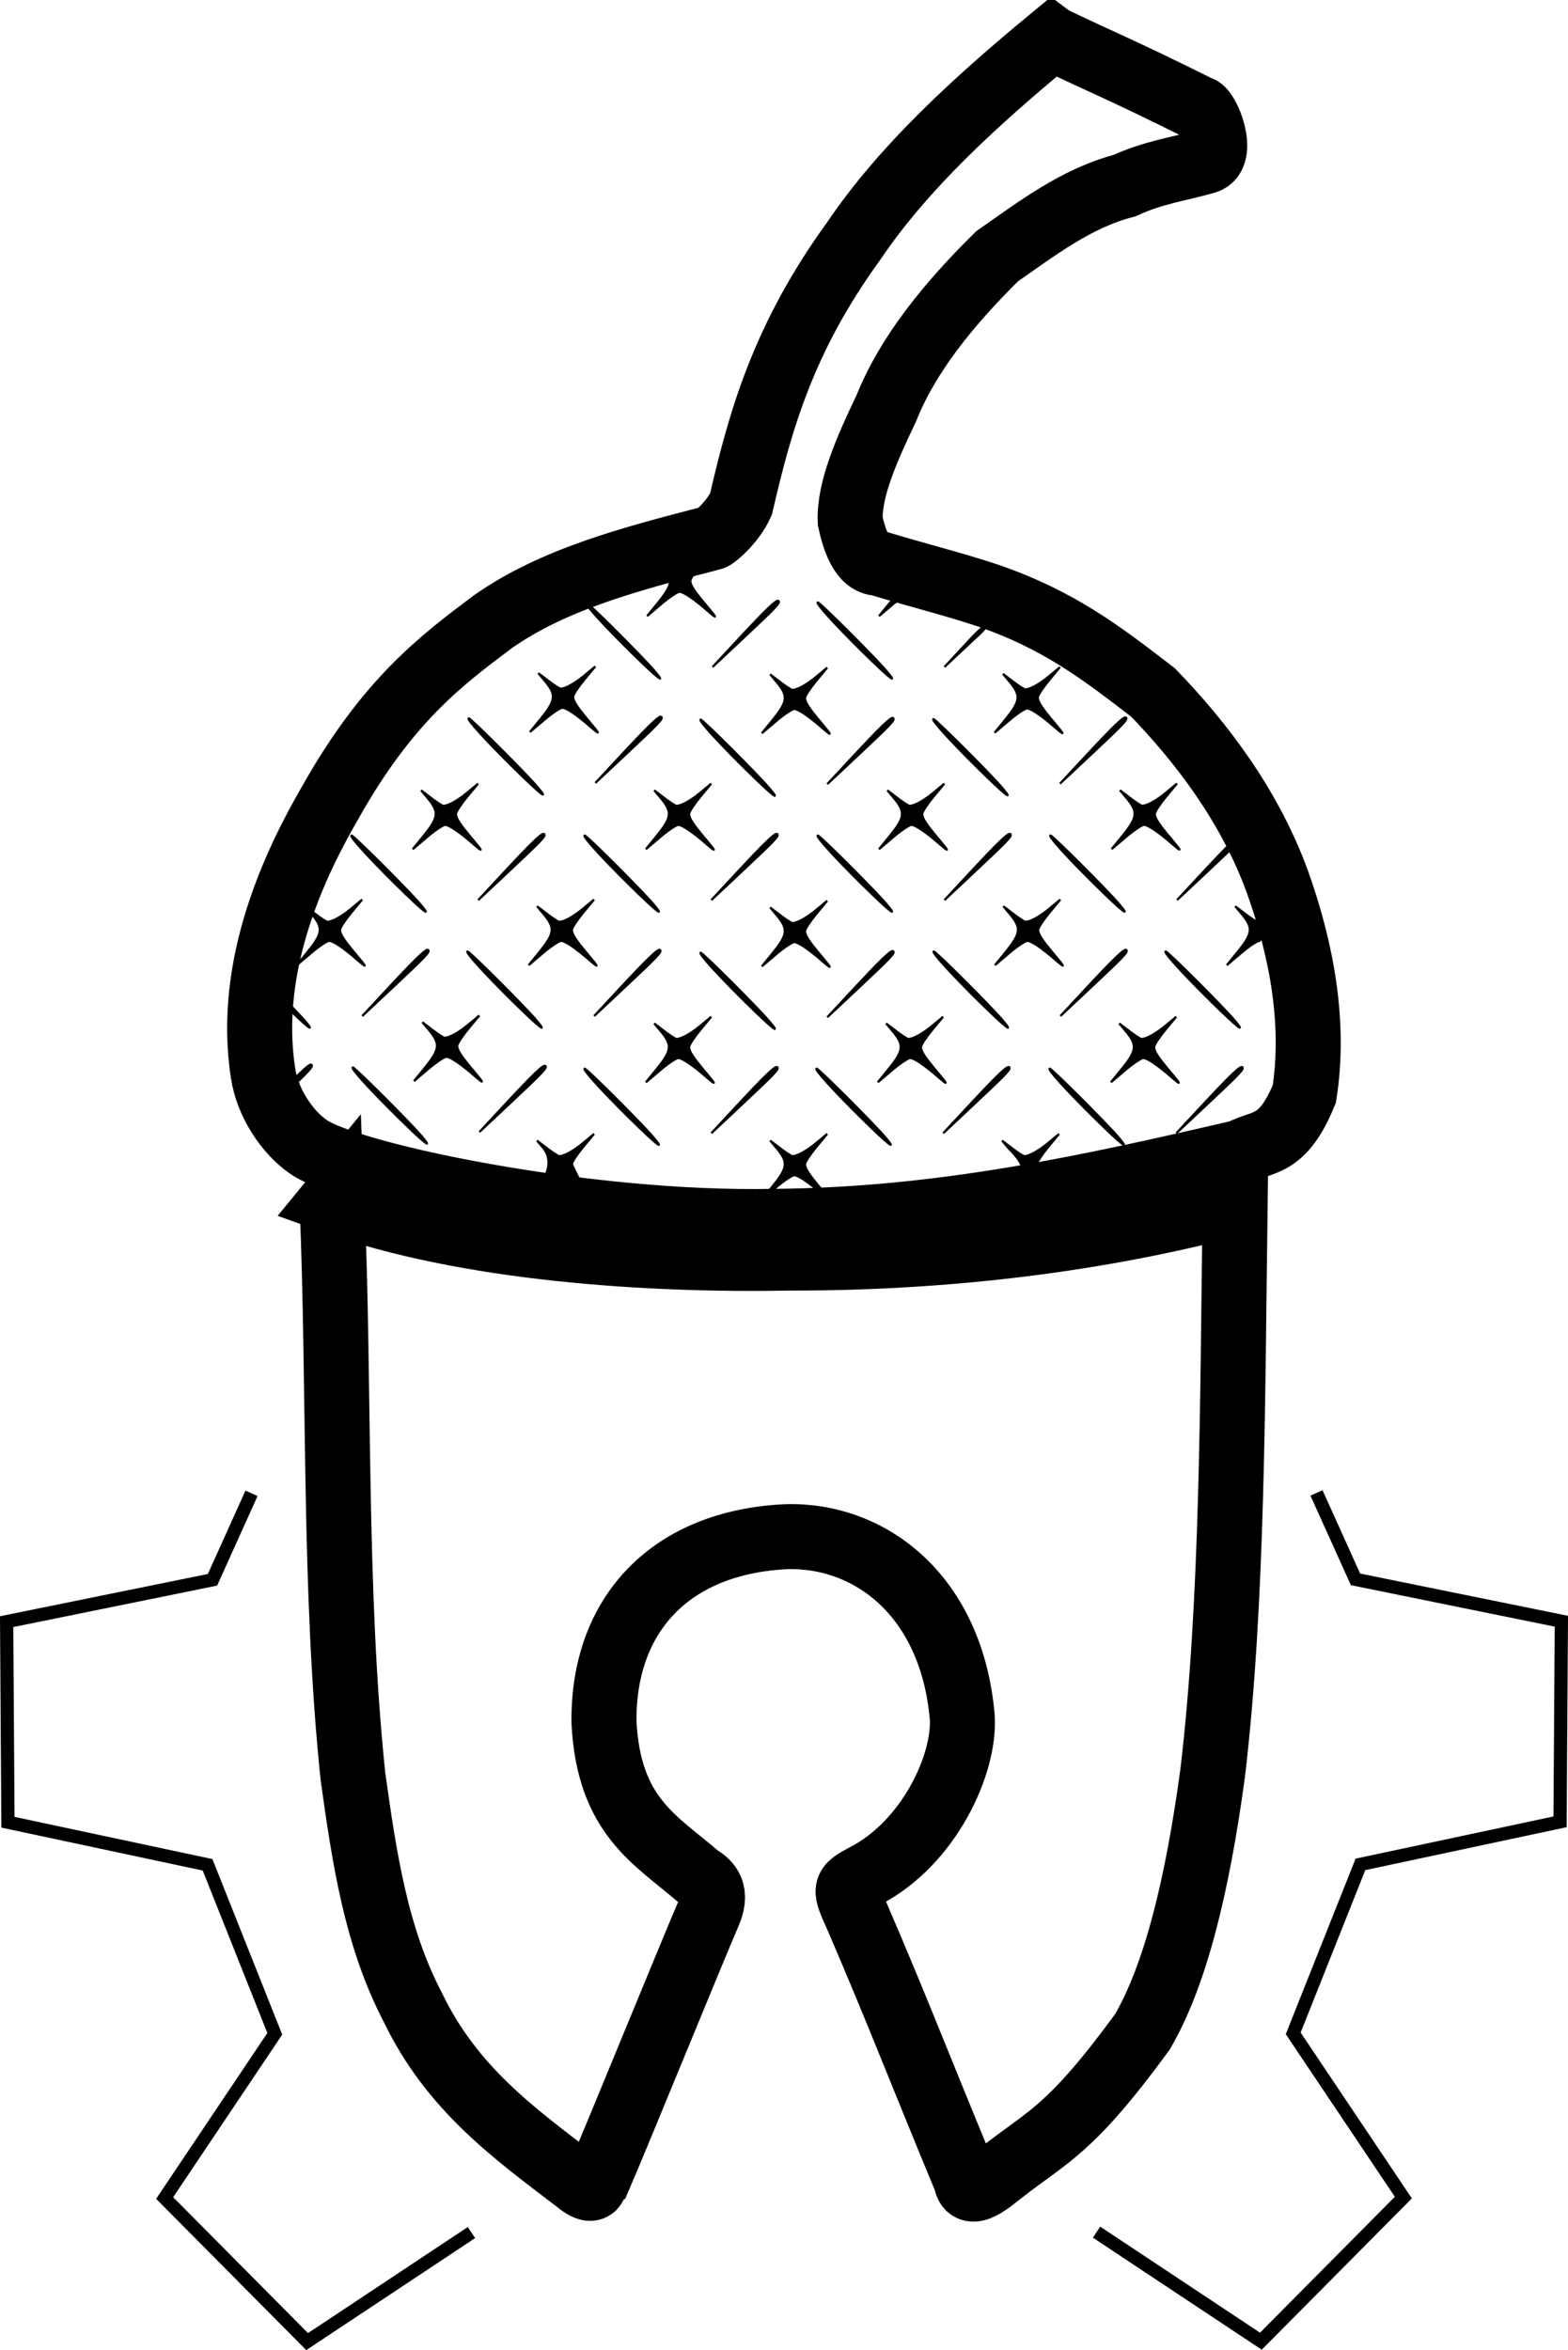<?xml version="1.0" encoding="UTF-8" standalone="no"?>
<!-- Created with Inkscape (http://www.inkscape.org/) -->

<svg
   xmlns:dc="http://purl.org/dc/elements/1.1/"
   xmlns:cc="http://creativecommons.org/ns#"
   xmlns:rdf="http://www.w3.org/1999/02/22-rdf-syntax-ns#"
   xmlns:svg="http://www.w3.org/2000/svg"
   xmlns="http://www.w3.org/2000/svg"
   xmlns:sodipodi="http://sodipodi.sourceforge.net/DTD/sodipodi-0.dtd"
   xmlns:inkscape="http://www.inkscape.org/namespaces/inkscape"
   version="1.1"
   id="svg1414"
   width="118.48"
   height="177.589"
   viewBox="0 0 118.48 177.589"
   sodipodi:docname="akorn-icon.svg"
   inkscape:version="0.92.3 (2405546, 2018-03-11)">
  <defs
     id="defs1418" />
  <sodipodi:namedview
     pagecolor="#ffffff"
     bordercolor="#666666"
     borderopacity="1"
     objecttolerance="10"
     gridtolerance="10"
     guidetolerance="10"
     inkscape:pageopacity="0"
     inkscape:pageshadow="2"
     inkscape:window-width="1366"
     inkscape:window-height="703"
     id="namedview1416"
     showgrid="false"
     fit-margin-top="0"
     fit-margin-left="0"
     fit-margin-right="0"
     fit-margin-bottom="0"
     inkscape:zoom="1.3411458"
     inkscape:cx="-35.603544"
     inkscape:cy="83.517002"
     inkscape:window-x="0"
     inkscape:window-y="40"
     inkscape:window-maximized="1"
     inkscape:current-layer="svg1414" />
  <path
     style="fill:none;stroke:#000000;stroke-width:1px;stroke-linecap:butt;stroke-linejoin:miter;stroke-opacity:1"
     d="m 82.857,168.672 12.416,8.24 10.766,-10.851 -8.322,-12.409 5.079,-12.77 15.083,-3.216 0.099,-15.158 -15.554,-3.163 -2.949,-6.533"
     id="path1428"
     inkscape:connector-curvature="0"
     sodipodi:nodetypes="ccccccccc" />
  <path
     style="fill:none;stroke:#000000;stroke-width:1px;stroke-linecap:butt;stroke-linejoin:miter;stroke-opacity:1"
     d="m 35.623,168.704 -12.416,8.24 -10.766,-10.851 8.322,-12.409 -5.079,-12.77 -15.083,-3.216 -0.099,-15.158 15.554,-3.163 2.949,-6.533"
     id="path1428-2"
     inkscape:connector-curvature="0"
     sodipodi:nodetypes="ccccccccc" />
  <path
     style="fill:none;stroke:#000000;stroke-width:4.913;stroke-linecap:butt;stroke-linejoin:miter;stroke-miterlimit:4;stroke-dasharray:none;stroke-opacity:1"
     d="m 79.485,2.895 c -5.828,4.813 -11.236,9.771 -14.979,15.32 -5.342,7.359 -7.068,13.615 -8.516,19.879 -0.639,1.405 -2.014,2.534 -2.17,2.543 -6.194,1.603 -11.974,3.117 -16.578,6.344 -3.876,2.912 -7.95,5.933 -12.312,13.707 -2.477,4.284 -6.348,12.104 -5.053,20.393 0.319,2.206 1.777,4.436 3.418,5.576 2.992,2.127 20.909,5.932 35.225,5.635 12.689,-0.108 23.724,-2.565 35.215,-5.225 1.67,-0.908 3.153,-0.328 4.822,-4.404 0.826,-5.272 -0.165,-10.801 -2.047,-16.064 -2.124,-5.794 -5.778,-10.537 -9.381,-14.268 -3.919,-3.016 -7.092,-5.463 -12.451,-7.32 -2.773,-0.92 -4.975,-1.438 -8.328,-2.449 -1.255,-0.021 -1.81,-1.842 -2.107,-3.18 -0.103,-2.376 1.241,-5.42 2.727,-8.529 1.61,-4.039 4.659,-7.823 8.375,-11.49 2.949,-2.046 5.939,-4.375 9.615,-5.334 2.257,-1.03 4.103,-1.241 6.139,-1.83 1.522,-0.419 0.125,-3.989 -0.496,-4.016 -6.04,-3.007 -7.196,-3.401 -11.117,-5.287 z M 25.084,90.741 c 0.605,14.304 0.106,29.327 1.586,43.506 0.858,6.116 1.735,12.107 4.52,17.43 2.951,6.147 7.668,9.532 12.396,13.141 1.751,1.434 1.219,-0.391 1.816,-0.605 1.553,-3.635 6.634,-16.111 8.188,-19.746 0.72,-1.736 -0.306,-2.339 -0.805,-2.645 -3.227,-2.797 -6.786,-4.554 -7.148,-11.676 -0.087,-8.228 5.104,-13.631 13.793,-14.027 6.324,-0.173 12.485,4.449 13.281,13.654 0.209,3.558 -2.505,9.458 -7.305,11.965 -1.697,0.887 -1.591,0.957 -0.652,3.07 3.07,7.131 4.419,10.74 8.238,19.965 0.229,1.55 1.979,-0.086 2.795,-0.699 3.459,-2.702 5.101,-3.106 10.533,-10.533 2.454,-4.219 4.131,-10.852 5.312,-19.572 1.526,-12.903 1.498,-28.174 1.695,-43.029 -10.105,2.672 -21.563,4.148 -33.688,4.126 -10.399,0.201 -24.387,-0.655 -34.557,-4.323 z"
     id="path1445"
     inkscape:connector-curvature="0"
     sodipodi:nodetypes="ccccccccccccccccccccccccccccccccccccccccc" />
  <g
     id="g2277"
     transform="translate(-28.135,-8.728)"
     style="stroke:#000000;fill:#000000">
    <path
       sodipodi:nodetypes="csccccscccscccccsscccsccc"
       inkscape:connector-curvature="0"
       id="path1044-7"
       d="m 84.525,84.518 c -2.168,-2.138 -3.676,-3.8 -3.446,-3.8 0.153,0 4.283,4.125 5.167,5.16 1.004,1.176 0.237,0.57 -1.721,-1.36 z m 7.906,-0.84 c 2.302,-2.474 3.062,-3.205 3.197,-3.071 0.146,0.146 -0.133,0.44 -2.743,2.889 l -2.24,2.102 z m -2.186,-2.344 c -0.994,-0.87 -1.801,-1.416 -2.095,-1.416 -0.158,0 -0.774,0.413 -1.368,0.917 l -1.081,0.917 0.764,-0.938 c 1.21,-1.486 1.251,-1.866 0.319,-2.973 l -0.453,-0.538 0.77,0.587 c 0.423,0.323 0.831,0.587 0.907,0.587 0.369,0 1.084,-0.395 1.817,-1.005 l 0.811,-0.675 -0.835,1.008 c -0.459,0.555 -0.835,1.133 -0.835,1.284 0,0.328 0.292,0.774 1.249,1.907 0.812,0.962 0.818,1.026 0.031,0.336 z"
       style="fill:#000000;stroke:#000000;stroke-width:0.16" />
    <path
       sodipodi:nodetypes="csccccscccscccccsscccsccc"
       inkscape:connector-curvature="0"
       id="path1044-1"
       d="m 93.379,75.663 c -2.168,-2.138 -3.676,-3.8 -3.446,-3.8 0.153,0 4.283,4.125 5.167,5.16 1.004,1.176 0.237,0.57 -1.721,-1.36 z m 7.906,-0.84 c 2.302,-2.474 3.062,-3.205 3.197,-3.071 0.146,0.146 -0.133,0.44 -2.743,2.889 l -2.24,2.102 z m -2.186,-2.344 c -0.994,-0.87 -1.801,-1.416 -2.095,-1.416 -0.158,0 -0.774,0.413 -1.368,0.917 l -1.081,0.917 0.764,-0.938 c 1.21,-1.486 1.251,-1.866 0.319,-2.973 l -0.453,-0.538 0.77,0.587 c 0.423,0.323 0.831,0.587 0.907,0.587 0.369,0 1.084,-0.395 1.817,-1.005 l 0.811,-0.675 -0.835,1.008 c -0.459,0.555 -0.835,1.133 -0.835,1.284 0,0.328 0.292,0.774 1.249,1.907 0.812,0.962 0.818,1.026 0.031,0.336 z"
       style="fill:#000000;stroke:#000000;stroke-width:0.16" />
    <path
       sodipodi:nodetypes="csccccscccscccccsscccsccc"
       inkscape:connector-curvature="0"
       id="path1044-6"
       d="m 75.764,75.663 c -2.168,-2.138 -3.676,-3.8 -3.446,-3.8 0.153,0 4.283,4.125 5.167,5.16 1.004,1.176 0.237,0.57 -1.721,-1.36 z m 7.906,-0.84 c 2.302,-2.474 3.062,-3.205 3.197,-3.071 0.146,0.146 -0.133,0.44 -2.743,2.889 l -2.24,2.102 z m -2.186,-2.344 c -0.994,-0.87 -1.801,-1.416 -2.095,-1.416 -0.158,0 -0.774,0.413 -1.368,0.917 l -1.081,0.917 0.764,-0.938 c 1.21,-1.486 1.251,-1.866 0.319,-2.973 l -0.453,-0.538 0.77,0.587 c 0.423,0.323 0.831,0.587 0.907,0.587 0.369,0 1.084,-0.395 1.817,-1.005 l 0.811,-0.675 -0.835,1.008 c -0.459,0.555 -0.835,1.133 -0.835,1.284 0,0.328 0.292,0.774 1.249,1.907 0.812,0.962 0.818,1.026 0.031,0.336 z"
       style="fill:#000000;stroke:#000000;stroke-width:0.16" />
    <path
       sodipodi:nodetypes="csccccscccscccccsscccsccc"
       inkscape:connector-curvature="0"
       id="path1044-9"
       d="m 84.525,66.902 c -2.168,-2.138 -3.676,-3.8 -3.446,-3.8 0.153,0 4.283,4.125 5.167,5.16 1.004,1.176 0.237,0.57 -1.721,-1.36 z m 7.906,-0.84 c 2.302,-2.474 3.062,-3.205 3.197,-3.071 0.146,0.146 -0.133,0.44 -2.743,2.889 l -2.24,2.102 z M 90.245,63.718 c -0.994,-0.87 -1.801,-1.416 -2.095,-1.416 -0.158,0 -0.774,0.413 -1.368,0.917 l -1.081,0.917 0.764,-0.938 c 1.21,-1.486 1.251,-1.866 0.319,-2.973 l -0.453,-0.538 0.77,0.587 c 0.423,0.323 0.831,0.587 0.907,0.587 0.369,0 1.084,-0.395 1.817,-1.005 l 0.811,-0.675 -0.835,1.008 c -0.459,0.555 -0.835,1.133 -0.835,1.284 0,0.328 0.292,0.774 1.249,1.907 0.812,0.962 0.818,1.026 0.031,0.336 z"
       style="fill:#000000;stroke:#000000;stroke-width:0.16" />
    <path
       sodipodi:nodetypes="csccccscccscccccsscccsccc"
       inkscape:connector-curvature="0"
       id="path1044-8"
       d="m 66.91,84.424 c -2.168,-2.138 -3.676,-3.8 -3.446,-3.8 0.153,0 4.283,4.125 5.167,5.16 1.004,1.176 0.237,0.57 -1.721,-1.36 z m 7.906,-0.84 c 2.302,-2.474 3.062,-3.205 3.197,-3.071 0.146,0.146 -0.133,0.44 -2.743,2.889 l -2.24,2.102 z M 72.629,81.241 c -0.994,-0.87 -1.801,-1.416 -2.095,-1.416 -0.158,0 -0.774,0.413 -1.368,0.917 l -1.081,0.917 0.764,-0.938 c 1.21,-1.486 1.251,-1.866 0.319,-2.973 l -0.453,-0.538 0.77,0.587 c 0.423,0.323 0.831,0.587 0.907,0.587 0.369,0 1.084,-0.395 1.817,-1.005 l 0.811,-0.675 -0.835,1.008 c -0.459,0.555 -0.835,1.133 -0.835,1.284 0,0.328 0.292,0.774 1.249,1.907 0.812,0.962 0.818,1.026 0.031,0.336 z"
       style="fill:#000000;stroke:#000000;stroke-width:0.16" />
    <path
       sodipodi:nodetypes="csccccscccscccccsscccsccc"
       inkscape:connector-curvature="0"
       id="path1044-13"
       d="m 58.242,93.186 c -2.168,-2.138 -3.676,-3.8 -3.446,-3.8 0.153,0 4.283,4.125 5.167,5.16 1.004,1.176 0.237,0.57 -1.721,-1.36 z m 7.906,-0.84 c 2.302,-2.474 3.062,-3.205 3.197,-3.071 0.146,0.146 -0.133,0.44 -2.743,2.889 l -2.24,2.102 z m -2.186,-2.344 c -0.994,-0.87 -1.801,-1.416 -2.095,-1.416 -0.158,0 -0.774,0.413 -1.368,0.917 l -1.081,0.917 0.764,-0.938 c 1.21,-1.486 1.251,-1.866 0.319,-2.973 l -0.453,-0.538 0.77,0.587 c 0.423,0.323 0.831,0.587 0.907,0.587 0.369,0 1.084,-0.395 1.817,-1.005 l 0.811,-0.675 -0.835,1.008 c -0.459,0.555 -0.835,1.133 -0.835,1.284 0,0.328 0.292,0.774 1.249,1.907 0.812,0.962 0.818,1.026 0.031,0.336 z"
       style="fill:#000000;stroke:#000000;stroke-width:0.16" />
    <path
       sodipodi:nodetypes="csccccscccscccccsscccsccc"
       inkscape:connector-curvature="0"
       id="path1044-3"
       d="m 75.764,93.279 c -2.168,-2.138 -3.676,-3.8 -3.446,-3.8 0.153,0 4.283,4.125 5.167,5.16 1.004,1.176 0.237,0.57 -1.721,-1.36 z m 7.906,-0.84 c 2.302,-2.474 3.062,-3.205 3.197,-3.071 0.146,0.146 -0.133,0.44 -2.743,2.889 l -2.24,2.102 z m -2.186,-2.344 c -0.994,-0.87 -1.801,-1.416 -2.095,-1.416 -0.158,0 -0.774,0.413 -1.368,0.917 l -1.081,0.917 0.764,-0.938 c 1.21,-1.486 1.251,-1.866 0.319,-2.973 l -0.453,-0.538 0.77,0.587 c 0.423,0.323 0.831,0.587 0.907,0.587 0.369,0 1.084,-0.395 1.817,-1.005 l 0.811,-0.675 -0.835,1.008 c -0.459,0.555 -0.835,1.133 -0.835,1.284 0,0.328 0.292,0.774 1.249,1.907 0.812,0.962 0.818,1.026 0.031,0.336 z"
       style="fill:#000000;stroke:#000000;stroke-width:0.16" />
    <path
       sodipodi:nodetypes="csccccscccscccccsscccsccc"
       inkscape:connector-curvature="0"
       id="path1044-37"
       d="m 93.286,93.279 c -2.168,-2.138 -3.676,-3.8 -3.446,-3.8 0.153,0 4.283,4.125 5.167,5.16 1.004,1.176 0.237,0.57 -1.721,-1.36 z m 7.906,-0.84 c 2.302,-2.474 3.062,-3.205 3.197,-3.071 0.146,0.146 -0.133,0.44 -2.743,2.889 l -2.24,2.102 z m -2.186,-2.344 c -0.994,-0.87 -1.801,-1.416 -2.095,-1.416 -0.158,0 -0.774,0.413 -1.368,0.917 l -1.081,0.917 0.764,-0.938 c 1.21,-1.486 1.251,-1.866 0.319,-2.973 l -0.453,-0.538 0.77,0.587 c 0.423,0.323 0.831,0.587 0.907,0.587 0.369,0 1.084,-0.395 1.817,-1.005 l 0.811,-0.675 -0.835,1.008 c -0.459,0.555 -0.835,1.133 -0.835,1.284 0,0.328 0.292,0.774 1.249,1.907 0.812,0.962 0.818,1.026 0.031,0.336 z"
       style="fill:#000000;stroke:#000000;stroke-width:0.16" />
    <path
       sodipodi:nodetypes="csccccscccscccccsscccsccc"
       inkscape:connector-curvature="0"
       id="path1044-98"
       d="m 102.141,84.424 c -2.168,-2.138 -3.676,-3.8 -3.446,-3.8 0.153,0 4.283,4.125 5.167,5.16 1.004,1.176 0.237,0.57 -1.721,-1.36 z m 7.906,-0.84 c 2.302,-2.474 3.062,-3.205 3.197,-3.071 0.146,0.146 -0.133,0.44 -2.743,2.889 l -2.24,2.102 z m -2.186,-2.344 c -0.994,-0.87 -1.801,-1.416 -2.095,-1.416 -0.158,0 -0.774,0.413 -1.368,0.917 l -1.081,0.917 0.764,-0.938 c 1.21,-1.486 1.251,-1.866 0.319,-2.973 l -0.453,-0.538 0.77,0.587 c 0.423,0.323 0.831,0.587 0.907,0.587 0.369,0 1.084,-0.395 1.817,-1.005 l 0.811,-0.675 -0.835,1.008 c -0.459,0.555 -0.835,1.133 -0.835,1.284 0,0.328 0.292,0.774 1.249,1.907 0.812,0.962 0.818,1.026 0.031,0.336 z"
       style="fill:#000000;stroke:#000000;stroke-width:0.16" />
    <path
       sodipodi:nodetypes="csccccscccscccccsscccsccc"
       inkscape:connector-curvature="0"
       id="path1044-67"
       d="m 110.956,75.658 c -2.168,-2.138 -3.676,-3.8 -3.446,-3.8 0.153,0 4.283,4.125 5.167,5.16 1.004,1.176 0.237,0.57 -1.721,-1.36 z m 7.906,-0.84 c 2.302,-2.474 3.062,-3.205 3.197,-3.071 0.146,0.146 -0.133,0.44 -2.743,2.889 l -2.24,2.102 z m -2.186,-2.344 c -0.994,-0.87 -1.801,-1.416 -2.095,-1.416 -0.158,0 -0.774,0.413 -1.368,0.917 l -1.081,0.917 0.764,-0.938 c 1.21,-1.486 1.251,-1.866 0.319,-2.973 l -0.453,-0.538 0.77,0.587 c 0.423,0.323 0.831,0.587 0.907,0.587 0.369,0 1.084,-0.395 1.817,-1.005 l 0.811,-0.675 -0.835,1.008 c -0.459,0.555 -0.835,1.133 -0.835,1.284 0,0.328 0.292,0.774 1.249,1.907 0.812,0.962 0.818,1.026 0.031,0.336 z"
       style="fill:#000000;stroke:#000000;stroke-width:0.16" />
    <path
       sodipodi:nodetypes="csccccscccscccccsscccsccc"
       inkscape:connector-curvature="0"
       id="path1044-0"
       d="m 102.113,66.863 c -2.168,-2.138 -3.676,-3.8 -3.446,-3.8 0.153,0 4.283,4.125 5.167,5.16 1.004,1.176 0.237,0.57 -1.721,-1.36 z m 7.906,-0.84 c 2.302,-2.474 3.062,-3.205 3.197,-3.071 0.146,0.146 -0.133,0.44 -2.743,2.889 l -2.24,2.102 z m -2.186,-2.344 c -0.994,-0.87 -1.801,-1.416 -2.095,-1.416 -0.158,0 -0.774,0.413 -1.368,0.917 l -1.081,0.917 0.764,-0.938 c 1.21,-1.486 1.251,-1.866 0.319,-2.973 l -0.453,-0.538 0.77,0.587 c 0.423,0.323 0.831,0.587 0.907,0.587 0.369,0 1.084,-0.395 1.817,-1.005 l 0.811,-0.675 -0.835,1.008 c -0.459,0.555 -0.835,1.133 -0.835,1.284 0,0.328 0.292,0.774 1.249,1.907 0.812,0.962 0.818,1.026 0.031,0.336 z"
       style="fill:#000000;stroke:#000000;stroke-width:0.16" />
    <path
       sodipodi:nodetypes="csccccccccscc"
       inkscape:connector-curvature="0"
       id="path1044-4"
       d="m 119.663,84.424 c -2.168,-2.138 -3.676,-3.8 -3.446,-3.8 0.153,0 4.283,4.125 5.167,5.16 1.004,1.176 0.237,0.57 -1.721,-1.36 z m 3.625,-4.6 c -0.158,0 -0.774,0.413 -1.368,0.917 l -1.081,0.917 0.764,-0.938 c 1.21,-1.486 1.251,-1.866 0.319,-2.973 l -0.453,-0.538 0.77,0.587 c 0.423,0.323 0.831,0.587 0.907,0.587 0.357,0.378 0.68,1.043 0.143,1.44 z"
       style="fill:#000000;stroke:#000000;stroke-width:0.16" />
    <path
       sodipodi:nodetypes="csccccscccscccccsscccsccc"
       inkscape:connector-curvature="0"
       id="path1044-84"
       d="m 110.902,93.279 c -2.168,-2.138 -3.676,-3.8 -3.446,-3.8 0.153,0 4.283,4.125 5.167,5.16 1.004,1.176 0.237,0.57 -1.721,-1.36 z m 7.906,-0.84 c 2.302,-2.474 3.062,-3.205 3.197,-3.071 0.146,0.146 -0.133,0.44 -2.743,2.889 l -2.24,2.102 z m -2.186,-2.344 c -0.994,-0.87 -1.801,-1.416 -2.095,-1.416 -0.158,0 -0.774,0.413 -1.368,0.917 l -1.081,0.917 0.764,-0.938 c 1.21,-1.486 1.251,-1.866 0.319,-2.973 l -0.453,-0.538 0.77,0.587 c 0.423,0.323 0.831,0.587 0.907,0.587 0.369,0 1.084,-0.395 1.817,-1.005 l 0.811,-0.675 -0.835,1.008 c -0.459,0.555 -0.835,1.133 -0.835,1.284 0,0.328 0.292,0.774 1.249,1.907 0.812,0.962 0.818,1.026 0.031,0.336 z"
       style="fill:#000000;stroke:#000000;stroke-width:0.16" />
    <path
       sodipodi:nodetypes="ccssccccc"
       inkscape:connector-curvature="0"
       id="path1044-81"
       d="m 104.306,95.457 -0.453,-0.538 0.77,0.587 c 0.423,0.323 0.831,0.587 0.907,0.587 0.369,0 1.084,-0.395 1.817,-1.005 l 0.811,-0.675 -0.835,1.008 c -0.459,0.555 -0.835,1.133 -0.835,1.284 -2.591,0.56 0.22,1.131 -2.182,-1.249 z"
       style="fill:#000000;stroke:#000000;stroke-width:0.16" />
    <path
       sodipodi:nodetypes="cscccccsscccsccc"
       inkscape:connector-curvature="0"
       id="path1044-68"
       d="m 90.245,98.949 c -0.994,-0.87 -1.801,-1.416 -2.095,-1.416 -0.158,0 -0.774,0.413 -1.368,0.917 l -1.081,0.917 0.764,-0.938 c 1.21,-1.486 1.251,-1.866 0.319,-2.973 l -0.453,-0.538 0.77,0.587 c 0.423,0.323 0.831,0.587 0.907,0.587 0.369,0 1.084,-0.395 1.817,-1.005 l 0.811,-0.675 -0.835,1.008 c -0.459,0.555 -0.835,1.133 -0.835,1.284 0,0.328 0.292,0.774 1.249,1.907 0.812,0.962 0.818,1.026 0.031,0.336 z"
       style="fill:#000000;stroke:#000000;stroke-width:0.16" />
    <path
       sodipodi:nodetypes="cccssccccc"
       inkscape:connector-curvature="0"
       id="path1044-52"
       d="m 70.534,97.533 c -4.745,3.122 0.482,0.16 -1.367,-2.076 l -0.453,-0.538 0.77,0.587 c 0.423,0.323 0.831,0.587 0.907,0.587 0.369,0 1.084,-0.395 1.817,-1.005 l 0.811,-0.675 -0.835,1.008 c -0.459,0.555 -0.835,1.133 -0.835,1.284 1.72,3.842 2.464,2.586 -0.815,0.827 z"
       style="fill:#000000;stroke:#000000;stroke-width:0.16" />
    <path
       sodipodi:nodetypes="cccccscccscccccsscccsccc"
       inkscape:connector-curvature="0"
       id="path1044-19"
       d="m 49.387,84.424 c -1.411,-1.701 -1.393,-1.998 1.721,1.36 1.004,1.176 0.237,0.57 -1.721,-1.36 z m 7.906,-0.84 c 2.302,-2.474 3.062,-3.205 3.197,-3.071 0.146,0.146 -0.133,0.44 -2.743,2.889 l -2.24,2.102 z m -2.186,-2.344 c -0.994,-0.87 -1.801,-1.416 -2.095,-1.416 -0.158,0 -0.774,0.413 -1.368,0.917 l -1.081,0.917 0.764,-0.938 c 1.21,-1.486 1.251,-1.866 0.319,-2.973 l -0.453,-0.538 0.77,0.587 c 0.423,0.323 0.831,0.587 0.907,0.587 0.369,0 1.084,-0.395 1.817,-1.005 l 0.811,-0.675 -0.835,1.008 c -0.459,0.555 -0.835,1.133 -0.835,1.284 0,0.328 0.292,0.774 1.249,1.907 0.812,0.962 0.818,1.026 0.031,0.336 z"
       style="fill:#000000;stroke:#000000;stroke-width:0.16" />
    <path
       sodipodi:nodetypes="csccccscccscccccsscccsccc"
       inkscape:connector-curvature="0"
       id="path1044-96"
       d="m 58.148,75.663 c -2.168,-2.138 -3.676,-3.8 -3.446,-3.8 0.153,0 4.283,4.125 5.167,5.16 1.004,1.176 0.237,0.57 -1.721,-1.36 z m 7.906,-0.84 c 2.302,-2.474 3.062,-3.205 3.197,-3.071 0.146,0.146 -0.133,0.44 -2.743,2.889 l -2.24,2.102 z m -2.186,-2.344 c -0.994,-0.87 -1.801,-1.416 -2.095,-1.416 -0.158,0 -0.774,0.413 -1.368,0.917 l -1.081,0.917 0.764,-0.938 c 1.21,-1.486 1.251,-1.866 0.319,-2.973 l -0.453,-0.538 0.77,0.587 c 0.423,0.323 0.831,0.587 0.907,0.587 0.369,0 1.084,-0.395 1.817,-1.005 l 0.811,-0.675 -0.835,1.008 c -0.459,0.555 -0.835,1.133 -0.835,1.284 0,0.328 0.292,0.774 1.249,1.907 0.812,0.962 0.818,1.026 0.031,0.336 z"
       style="fill:#000000;stroke:#000000;stroke-width:0.16" />
    <path
       sodipodi:nodetypes="csccccscccscccccsscccsccc"
       inkscape:connector-curvature="0"
       id="path1044-06"
       d="m 67.003,66.809 c -2.168,-2.138 -3.676,-3.8 -3.446,-3.8 0.153,0 4.283,4.125 5.167,5.16 1.004,1.176 0.237,0.57 -1.721,-1.36 z m 7.906,-0.84 c 2.302,-2.474 3.062,-3.205 3.197,-3.071 0.146,0.146 -0.133,0.44 -2.743,2.889 l -2.24,2.102 z m -2.186,-2.344 c -0.994,-0.87 -1.801,-1.416 -2.095,-1.416 -0.158,0 -0.774,0.413 -1.368,0.917 l -1.081,0.917 0.764,-0.938 c 1.21,-1.486 1.251,-1.866 0.319,-2.973 l -0.453,-0.538 0.77,0.587 c 0.423,0.323 0.831,0.587 0.907,0.587 0.369,0 1.084,-0.395 1.817,-1.005 l 0.811,-0.675 -0.835,1.008 c -0.459,0.555 -0.835,1.133 -0.835,1.284 0,0.328 0.292,0.774 1.249,1.907 0.812,0.962 0.818,1.026 0.031,0.336 z"
       style="fill:#000000;stroke:#000000;stroke-width:0.16" />
    <path
       sodipodi:nodetypes="csccccscccscccccsscccsccc"
       inkscape:connector-curvature="0"
       id="path1044-49"
       d="m 75.857,58.048 c -2.168,-2.138 -3.676,-3.8 -3.446,-3.8 0.153,0 4.283,4.125 5.167,5.16 1.004,1.176 0.237,0.57 -1.721,-1.36 z m 7.906,-0.84 c 2.302,-2.474 3.062,-3.205 3.197,-3.071 0.146,0.146 -0.133,0.44 -2.743,2.889 l -2.24,2.102 z m -2.186,-2.344 c -0.994,-0.87 -1.801,-1.416 -2.095,-1.416 -0.158,0 -0.774,0.413 -1.368,0.917 l -1.081,0.917 0.764,-0.938 c 1.21,-1.486 1.251,-1.866 0.319,-2.973 l -0.453,-0.538 0.77,0.587 c 0.423,0.323 0.831,0.587 0.907,0.587 0.369,0 1.084,-0.395 1.817,-1.005 l 0.811,-0.675 -0.835,1.008 c -0.459,0.555 -0.835,1.133 -0.835,1.284 0,0.328 0.292,0.774 1.249,1.907 0.812,0.962 0.818,1.026 0.031,0.336 z"
       style="fill:#000000;stroke:#000000;stroke-width:0.16" />
    <path
       sodipodi:nodetypes="cscccccccccc"
       inkscape:connector-curvature="0"
       id="path1044-90"
       d="m 93.379,58.048 c -2.168,-2.138 -3.676,-3.8 -3.446,-3.8 0.153,0 4.283,4.125 5.167,5.16 1.004,1.176 0.237,0.57 -1.721,-1.36 z m 7.906,-0.84 c 1.727,-1.891 1.852,-1.384 0.454,-0.182 l -2.24,2.102 z m -5.649,-2.843 -1.081,0.917 0.764,-0.938 c 3.004,-3.331 3.041,-2.014 0.317,0.021 z"
       style="fill:#000000;stroke:#000000;stroke-width:0.16" />
    <path
       sodipodi:nodetypes="cccc"
       inkscape:connector-curvature="0"
       id="path1044-89"
       d="m 48.472,92.259 c 2.302,-2.474 3.062,-3.205 3.197,-3.071 0.146,0.146 -0.133,0.44 -2.743,2.889 -1.196,1.027 -1.191,1.071 -0.454,0.182 z"
       style="fill:#000000;stroke:#000000;stroke-width:0.16" />
  </g>
</svg>
